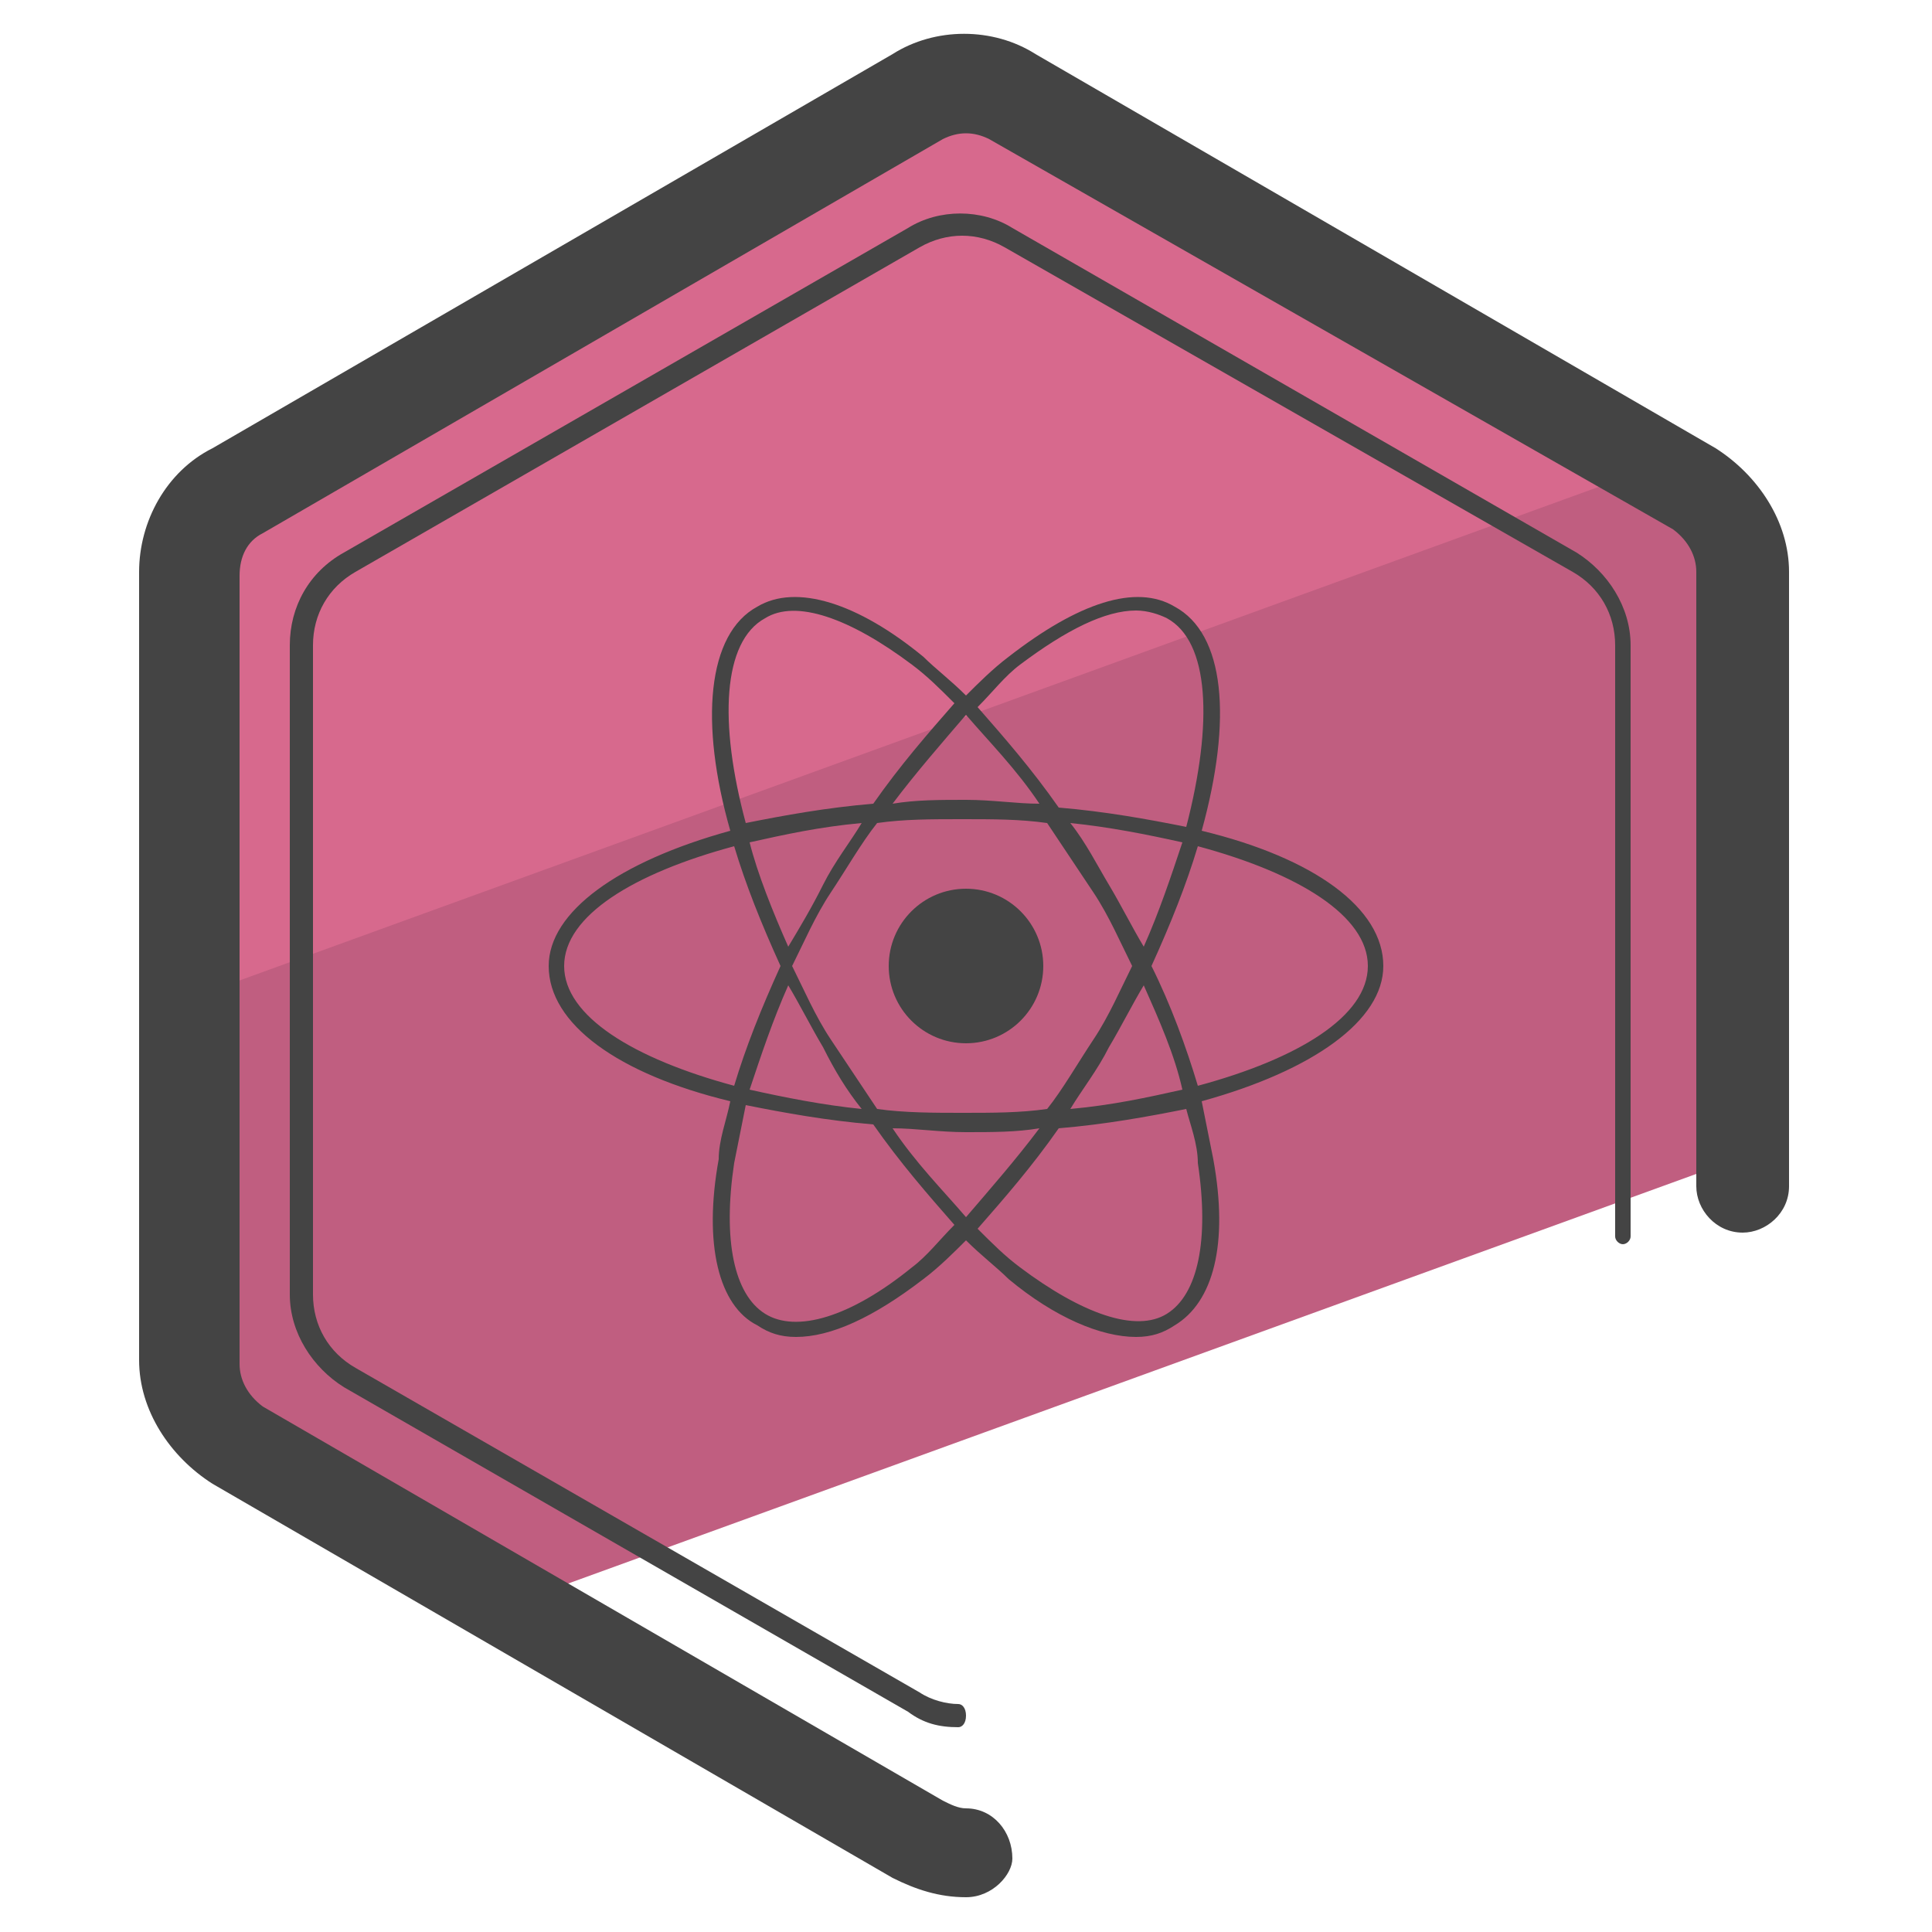 <?xml version="1.0" encoding="utf-8"?>
<!-- Generator: Adobe Illustrator 22.0.1, SVG Export Plug-In . SVG Version: 6.00 Build 0)  -->
<svg version="1.1" id="Layer_1" xmlns="http://www.w3.org/2000/svg" xmlns:xlink="http://www.w3.org/1999/xlink" x="0px" y="0px"
	 viewBox="0 0 50 50" style="enable-background:new 0 0 50 50;" xml:space="preserve">
<style type="text/css">
	.st0{fill:#C05E80;}
	.st1{fill:#D7698D;}
	.st2{fill:#444444;}
	.st3{fill:none;stroke:#444444;stroke-width:2.5;stroke-miterlimit:10;}
</style>
<g>
	<path class="st0" d="M45.4,14.6c0-0.9-0.5-1.7-1.3-2.2l-2.4-1.4L4.6,24.6l0,10.7c0,0.9,0.5,1.7,1.3,2.2l7.1,4.1l32.5-11.8
		L45.4,14.6z"/>
</g>
<g>
	<path class="st1" d="M26.4,3.1c-0.8-0.5-1.8-0.5-2.6,0L5.5,13.7c-0.8,0.5-1.3,1.3-1.3,2.2l0,10.2l38-13.8L26.4,3.1z"/>
</g>
<g>
	<g>
		<circle class="st2" cx="25" cy="25" r="2"/>
	</g>
	<g>
		<path class="st2" d="M31.1,21.5c0.8-2.9,0.6-5.1-0.7-5.8c-1-0.6-2.5-0.1-4.3,1.3c-0.4,0.3-0.8,0.7-1.1,1c-0.4-0.4-0.8-0.7-1.1-1
			c-1.7-1.4-3.3-1.9-4.3-1.3c-1.3,0.7-1.5,3-0.7,5.8c-2.9,0.8-4.7,2.1-4.7,3.5c0,1.5,1.8,2.8,4.7,3.5c-0.1,0.5-0.3,1-0.3,1.5
			c-0.4,2.2,0,3.8,1,4.3c0.3,0.2,0.6,0.3,1,0.3c0.9,0,2-0.5,3.3-1.5c0.4-0.3,0.8-0.7,1.1-1c0.4,0.4,0.8,0.7,1.1,1
			c1.2,1,2.4,1.5,3.3,1.5c0.4,0,0.7-0.1,1-0.3c1-0.6,1.4-2.1,1-4.3c-0.1-0.5-0.2-1-0.3-1.5c2.9-0.8,4.7-2.1,4.7-3.5
			C35.8,23.5,34,22.2,31.1,21.5z M26.4,17.2c1.2-0.9,2.2-1.4,3-1.4c0.3,0,0.6,0.1,0.8,0.2c1.1,0.6,1.2,2.7,0.5,5.4
			c-1-0.2-2.1-0.4-3.3-0.5c-0.7-1-1.4-1.8-2.1-2.6C25.7,17.9,26,17.5,26.4,17.2z M28.3,26.9c-0.4,0.6-0.8,1.3-1.2,1.8
			c-0.7,0.1-1.4,0.1-2.2,0.1c-0.7,0-1.5,0-2.2-0.1c-0.4-0.6-0.8-1.2-1.2-1.8c-0.4-0.6-0.7-1.3-1-1.9c0.3-0.6,0.6-1.3,1-1.9
			c0.4-0.6,0.8-1.3,1.2-1.8c0.7-0.1,1.4-0.1,2.2-0.1s1.5,0,2.2,0.1c0.4,0.6,0.8,1.2,1.2,1.8c0.4,0.6,0.7,1.3,1,1.9
			C29,25.6,28.7,26.3,28.3,26.9z M29.6,25.5c0.4,0.9,0.8,1.8,1,2.7c-0.9,0.2-1.8,0.4-2.9,0.5c0.3-0.5,0.7-1,1-1.6
			C29,26.6,29.3,26,29.6,25.5z M25,31.5c-0.6-0.7-1.3-1.4-1.9-2.3c0.6,0,1.2,0.1,1.9,0.1s1.3,0,1.9-0.1C26.3,30,25.6,30.8,25,31.5z
			 M22.3,28.7c-1-0.1-2-0.3-2.9-0.5c0.3-0.9,0.6-1.8,1-2.7c0.3,0.5,0.6,1.1,0.9,1.6C21.6,27.7,21.9,28.2,22.3,28.7z M20.4,24.5
			c-0.4-0.9-0.8-1.9-1-2.7c0.9-0.2,1.8-0.4,2.9-0.5c-0.3,0.5-0.7,1-1,1.6S20.7,24,20.4,24.5z M25,18.5c0.6,0.7,1.3,1.4,1.9,2.3
			c-0.6,0-1.2-0.1-1.9-0.1s-1.3,0-1.9,0.1C23.7,20,24.4,19.2,25,18.5z M28.7,22.9c-0.3-0.5-0.6-1.1-1-1.6c1,0.1,2,0.3,2.9,0.5
			c-0.3,0.9-0.6,1.8-1,2.7C29.3,24,29,23.4,28.7,22.9z M19.8,16c0.8-0.5,2.2,0,3.8,1.2c0.4,0.3,0.7,0.6,1.1,1
			c-0.7,0.8-1.4,1.6-2.1,2.6c-1.2,0.1-2.3,0.3-3.3,0.5C18.6,18.7,18.7,16.6,19.8,16z M14.6,25c0-1.3,1.8-2.4,4.4-3.1
			c0.3,1,0.7,2,1.2,3.1c-0.5,1.1-0.9,2.1-1.2,3.1C16.4,27.4,14.6,26.3,14.6,25z M23.6,32.8c-1.6,1.3-3,1.7-3.8,1.2
			c-0.8-0.5-1.1-1.9-0.8-3.9c0.1-0.5,0.2-1,0.3-1.5c1,0.2,2.1,0.4,3.3,0.5c0.7,1,1.4,1.8,2.1,2.6C24.3,32.1,24,32.5,23.6,32.8z
			 M31,30.1c0.3,2,0,3.4-0.8,3.9c-0.8,0.5-2.2,0-3.8-1.2c-0.4-0.3-0.7-0.6-1.1-1c0.7-0.8,1.4-1.6,2.1-2.6c1.2-0.1,2.3-0.3,3.3-0.5
			C30.8,29.1,31,29.6,31,30.1z M31,28.1c-0.3-1-0.7-2.1-1.2-3.1c0.5-1.1,0.9-2.1,1.2-3.1c2.6,0.7,4.4,1.8,4.4,3.1
			C35.4,26.3,33.6,27.4,31,28.1z"/>
	</g>
</g>
<g>
	<path class="st3" d="M45.1,30.7"/>
</g>
<g>
	<path class="st2" d="M25,49.1C25,49.1,25,49.1,25,49.1c-0.7,0-1.3-0.2-1.9-0.5L5.5,38.4c-1.1-0.7-1.9-1.9-1.9-3.2l0-20.4
		c0-1.3,0.7-2.6,1.9-3.2L23.1,1.4c1.1-0.7,2.6-0.7,3.7,0l17.6,10.2c1.1,0.7,1.9,1.9,1.9,3.2l0,15.9c0,0.7-0.6,1.2-1.2,1.2l0,0
		c-0.7,0-1.2-0.6-1.2-1.2l0-15.9c0-0.4-0.2-0.8-0.6-1.1L25.6,3.6c-0.4-0.2-0.8-0.2-1.2,0L6.8,13.8c-0.4,0.2-0.6,0.6-0.6,1.1l0,20.4
		c0,0.4,0.2,0.8,0.6,1.1l17.6,10.2c0.2,0.1,0.4,0.2,0.6,0.2c0.7,0,1.2,0.6,1.2,1.3C26.2,48.5,25.7,49.1,25,49.1z"/>
</g>
<g>
	<path class="st2" d="M24.8,44.7C24.8,44.7,24.8,44.7,24.8,44.7c-0.5,0-0.9-0.1-1.3-0.4L8.9,35.9c-0.8-0.5-1.4-1.4-1.4-2.4l0-16.8
		c0-1,0.5-1.9,1.4-2.4l14.6-8.4c0.8-0.5,1.9-0.5,2.7,0l14.6,8.4c0.8,0.5,1.4,1.4,1.4,2.4l0,15.3c0,0.1-0.1,0.2-0.2,0.2
		s-0.2-0.1-0.2-0.2l0-15.3c0-0.8-0.4-1.5-1.1-1.9L26,6.4c-0.7-0.4-1.5-0.4-2.2,0L9.2,14.8c-0.7,0.4-1.1,1.1-1.1,1.9l0,16.8
		c0,0.8,0.4,1.5,1.1,1.9l14.6,8.4c0.3,0.2,0.7,0.3,1,0.3c0.1,0,0.2,0.1,0.2,0.3C25,44.6,24.9,44.7,24.8,44.7z"/>
</g>
</svg>
